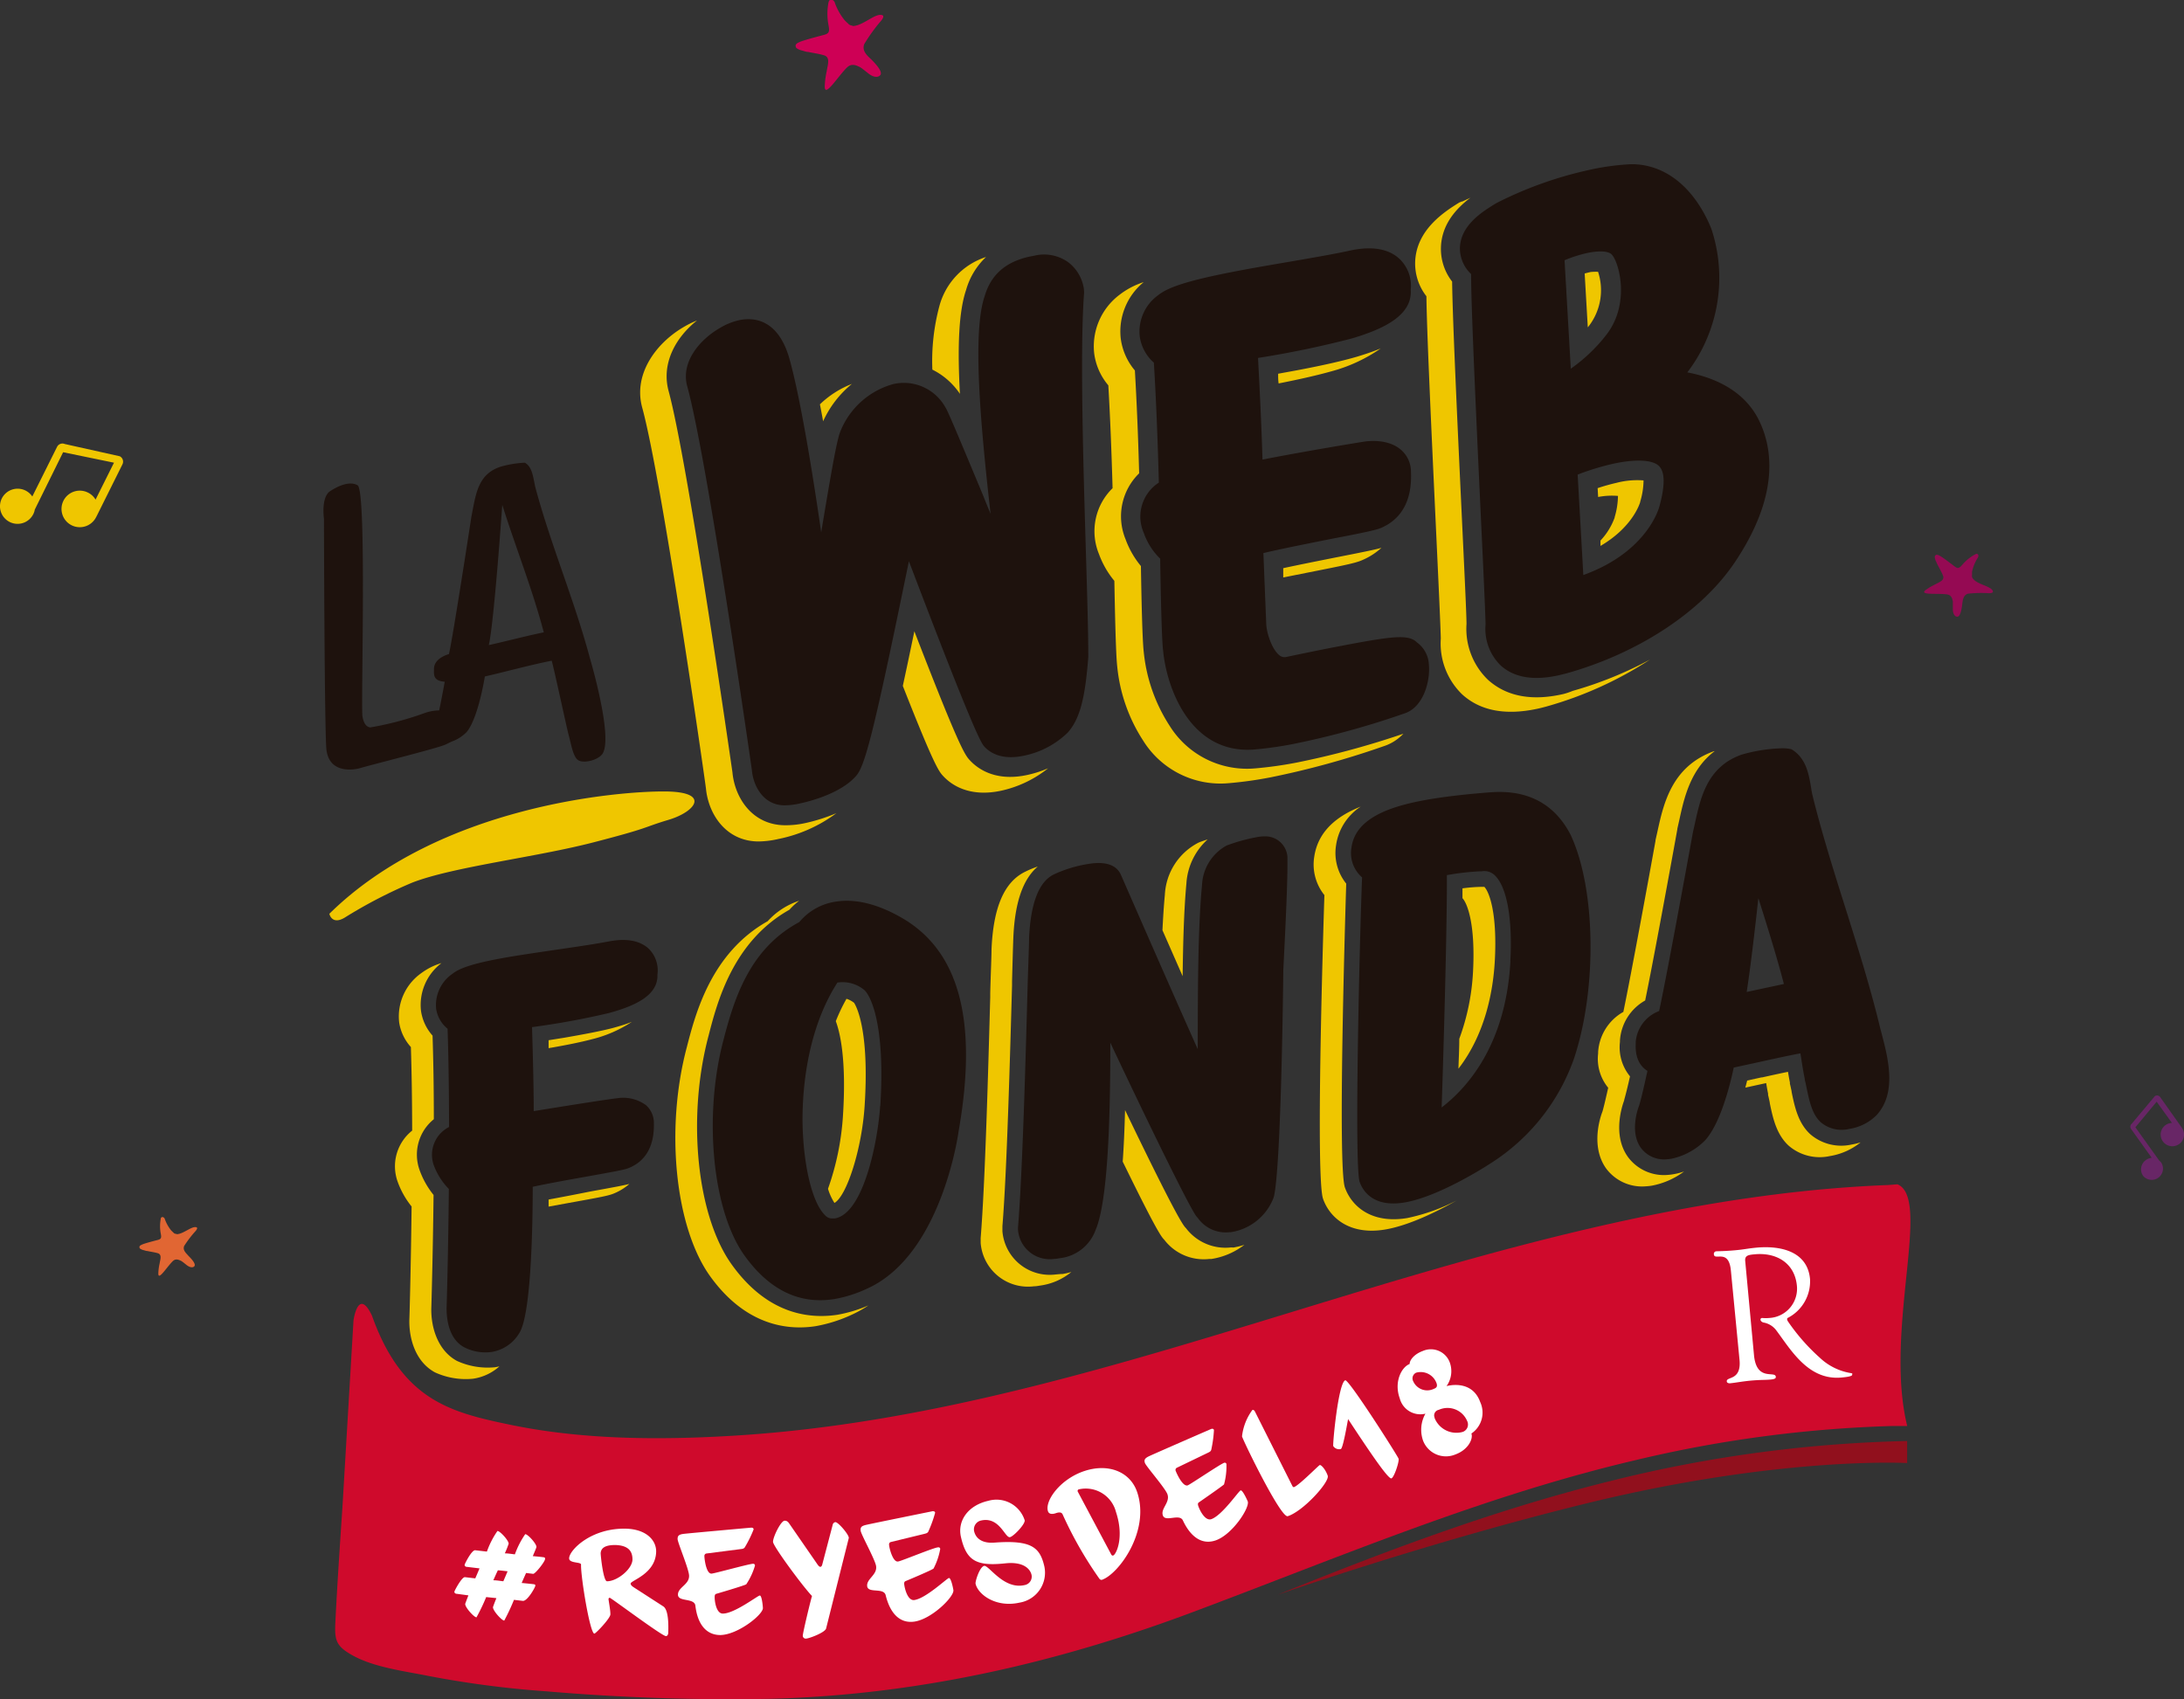 <svg xmlns="http://www.w3.org/2000/svg" viewBox="0 0 308.29 239.9"><rect x="0" y="0" width="308.29" height="239.9" fill="#333333" stroke="none"/><defs><style>.cls-1{fill:#efc600;}.cls-2{fill:#e16633;}.cls-2,.cls-3,.cls-7{fill-rule:evenodd;}.cls-3{fill:#ce0055;}.cls-4{fill:#cf0a2c;}.cls-5{fill:#fff;}.cls-6{fill:#1e120d;}.cls-7{fill:#950a53;}.cls-8{fill:#682666;}.cls-9{fill:#91101d;}</style></defs><title>Recurso 4</title><g id="Capa_2" data-name="Capa 2"><g id="Capa_1-2" data-name="Capa 1"><path class="cls-1" d="M.26,70.36A2.48,2.48,0,0,0,4.7,72.58a2.18,2.18,0,0,0,.21-.64l4-8.1,7.18,1.48-2.6,5.21a2.55,2.55,0,0,0-1.09-1,2.58,2.58,0,1,0,1.17,3.47l.08-.15h0l3.63-7.29a.85.85,0,0,0-.38-1.15l0,0L9.14,62.68a.85.85,0,0,0-1.09.41l-3.49,7a2.52,2.52,0,0,0-1-.86A2.5,2.5,0,0,0,.26,70.36Z"/><path class="cls-2" d="M24.94,174.23c.86,0,1.93-1,2.62-1,.5,0,.17.43,0,.61A15.66,15.66,0,0,0,26,175.89c-.24.61.26,1,.62,1.42.77.76,1,1.23.81,1.45s-.61.2-1.08-.17c-.17-.13-.61-.5-.77-.58-.4-.2-.78-.34-1.16,0-.86.82-2.1,2.89-2.07,1.74a7.47,7.47,0,0,1,.18-1.38c.09-.58.37-1.28-.28-1.46-.44-.13-1-.2-1.43-.3-.2,0-.35-.08-.61-.14a1.31,1.31,0,0,1-.47-.23c-.18-.33.08-.44.37-.57s1.4-.43,2.11-.61c.5-.13.6-.26.48-.88a5.45,5.45,0,0,1,0-2.14c0-.14.11-.21.2-.23a.39.39,0,0,1,.35.24,5.38,5.38,0,0,0,.92,1.66l.31.3a.52.52,0,0,0,.42.18Z"/><path class="cls-3" d="M120.28,3.67c1.33.07,3-1.59,4-1.57.76,0,.26.66,0,.94A24.12,24.12,0,0,0,122,6.22c-.37.94.39,1.62,1,2.18,1.18,1.18,1.55,1.9,1.24,2.23s-.94.31-1.66-.26c-.26-.2-.94-.76-1.18-.89-.61-.31-1.2-.52-1.79,0-1.33,1.27-3.23,4.45-3.19,2.68a11.51,11.51,0,0,1,.28-2.12c.13-.89.57-2-.44-2.25-.68-.2-1.48-.31-2.2-.46-.31,0-.55-.13-.94-.22a2,2,0,0,1-.72-.35c-.28-.5.13-.68.57-.87s2.16-.66,3.25-.94c.76-.2.92-.39.74-1.35a8.4,8.4,0,0,1,0-3.3c.07-.22.17-.33.31-.35a.59.59,0,0,1,.55.37,8.29,8.29,0,0,0,1.42,2.55c.11.11.31.31.48.46a.8.8,0,0,0,.65.28Z"/><path class="cls-4" d="M267.09,201.31a177.3,177.3,0,0,0-36.22,4.82c-21.6,5.06-41.8,13.7-62.5,21.45-19.38,7.26-39.18,11.75-59.93,12.25a304,304,0,0,1-31.27-1.06,140.43,140.43,0,0,1-16.66-2.17c-3.42-.69-7.76-1.22-10.8-2.94-2.33-1.31-2.49-2.17-2.37-4.68.27-5.42.64-10.84,1-16.25l1.56-26.34s.66-4.73,2.6-.67c4.23,11.89,11,13.64,19.4,15.39,10.28,2.15,21.19,2.2,31.64,1.57,38.55-2.32,74.68-17.41,111.7-27,16.8-4.36,34-7.73,51.33-8.39l1.27-.1c4.88,2-1.92,20.67,1.38,34.12Z"/><path class="cls-5" d="M261.49,194c0-.13-.17-.15-.17-.15a8.3,8.3,0,0,1-4.45-2.19,28.12,28.12,0,0,1-4.51-5.15c-.21-.39,0-.46,0-.46h0a5.81,5.81,0,0,0,3.14-5.49c-.36-3.93-4.19-4.74-7.55-4.43-1.27.12-1.68.25-3,.37-1.54.14-2.47.13-2.71.15a.36.36,0,0,0-.31.43c.09.95,2.11-.86,2.4,2.3L245.55,192c.27,2.93-1.86,2.3-1.8,3,0,.24.29.29.45.28.77-.07,1.63-.25,2.86-.37,1.56-.14,2-.08,2.88-.16.65-.06.75-.2.73-.39-.08-.9-2.73.73-3.08-3.07L246.35,178c-.07-.79.5-.85,1.35-.93,3-.28,5.6,1.18,5.94,4.37a4.14,4.14,0,0,1-3.89,4.62,5.35,5.35,0,0,1-1,0c-.13,0-.26.08-.24.26s.23.35.47.39a2.87,2.87,0,0,1,1.81,1.17c2.07,2.78,4.51,7,9.13,6.59,1.73-.16,1.54-.35,1.52-.51"/><path class="cls-5" d="M73.83,226l-1.28-.15a29.36,29.36,0,0,1-1.37,2.93c-.35,0-1.65-1.44-1.59-1.91,0,0,.18-.53.48-1.26l-1.44-.15a26.75,26.75,0,0,1-1.37,2.86c-.35,0-1.65-1.44-1.59-1.91,0,0,.18-.51.45-1.19L64.49,225c-.21,0-.37-.14-.35-.3s1.06-2.1,1.49-2.05l1.46.17c.2-.46.4-.93.6-1.41l-1.75-.21c-.24,0-.37-.14-.35-.3s1-2.1,1.49-2.05l1.65.19a12.08,12.08,0,0,1,1.49-2.91c.38,0,1.63,1.39,1.58,1.81a14,14,0,0,1-.54,1.35c.48,0,.95.09,1.42.14a12.28,12.28,0,0,1,1.46-2.85c.38,0,1.63,1.39,1.58,1.82,0,.07-.21.57-.51,1.28.69.06,1.23.12,1.47.15s.27.1.26.25c0,.38-1.4,2.13-1.68,2.1l-1-.12c-.2.46-.42.93-.62,1.41.78.07,1.4.14,1.66.17s.28.1.26.25C75.47,224.24,74.45,226,73.83,226Zm-4.18-2.91c.48,0,.95.09,1.4.14.2-.46.4-.93.6-1.41-.45-.05-.92-.11-1.37-.14C70.07,222.1,69.87,222.58,69.65,223.05Z"/><path class="cls-5" d="M92.62,219.11c-.11,3.09-3.58,4-3.6,4.44,0,.17.13.34.48.56l4.12,2.66c.47.3.79,1.31.71,3.69,0,.31-.14.52-.33.51-.55,0-7.74-5.4-7.93-5.41a.17.17,0,0,0-.17.18c0,.21.28,1.6.26,2.17s-2.07,2.71-2.26,2.71c-.62,0-1.94-8.08-1.88-9.75,0-.4-1.71-.15-1.68-.89,0-1.12,3.12-4.34,8.14-4.17C91.33,215.93,92.68,217.52,92.62,219.11Zm-6.94,4.12c1.45,0,3.56-1.71,3.6-3.06,0-1-.38-2-2.43-2.06-1.45,0-2,.43-2.06,1.14C84.78,219.58,85.16,223.21,85.68,223.23Z"/><path class="cls-5" d="M101.11,225c-.19.05-.23.24-.23.46,0,.76.28,2.35,1.16,2.33,1.64,0,4.92-2.54,5.21-2.55s.43,1.47.44,1.78c0,.93-3.52,3.75-6,3.8-2,0-3.22-1.51-3.53-4.14-.14-1.14-2.44-.5-2.46-1.55s1.59-1.41,1.57-2.67c0-.9-1.61-4.68-1.62-5.18s.2-.67.94-.75c1.28-.14,9.45-.87,9.45-.87.24,0,.33.09.34.25a17,17,0,0,1-1.17,2.4c-.16.31-.3.34-.75.39l-4.75.61a.34.34,0,0,0-.28.34c0,.38.24,2.52,1,2.5.36,0,5.3-1.38,5.87-1.39a.24.24,0,0,1,.27.26,9.58,9.58,0,0,1-1.23,2.64C104.89,223.9,101.11,225,101.11,225Z"/><path class="cls-5" d="M117.54,215.26a.47.47,0,0,1,.38-.38c.43,0,2,1.87,1.89,2.26l-3.2,12.76c-.15.56-2.34,1.39-2.81,1.42a.41.41,0,0,1-.48-.4c0-.4,1.07-4.86,1.3-5.61-1.35-1.41-5.46-7-5.5-7.63s1.1-3,1.64-3c.26,0,.43.09.64.39l3.89,5.63c.21.32.37.5.51.49s.23-.13.3-.45Z"/><path class="cls-5" d="M127.82,223.21c-.18.07-.21.27-.18.48.1.76.54,2.3,1.41,2.19,1.63-.21,4.61-3.07,4.9-3.11s.59,1.41.63,1.72c.12.92-3.09,4.12-5.56,4.44-2,.26-3.36-1.14-4-3.73-.27-1.12-2.48-.23-2.61-1.27s1.43-1.58,1.26-2.83c-.12-.9-2.12-4.47-2.18-5s.13-.69.85-.85c1.26-.28,9.3-1.91,9.3-1.91.24,0,.34.05.36.22a17.07,17.07,0,0,1-.9,2.52c-.12.33-.26.37-.71.48l-4.65,1.13a.34.34,0,0,0-.24.37c0,.38.51,2.48,1.25,2.38.35,0,5.12-2,5.68-2a.24.24,0,0,1,.29.23,9.58,9.58,0,0,1-.94,2.76C131.46,221.7,127.82,223.21,127.82,223.21Z"/><path class="cls-5" d="M139.51,211.87a4.18,4.18,0,0,1,5.13,2.74c.12.53-1.56,2.28-2.07,2.39-.7.16-1.47-2.93-4.07-2.35a1.28,1.28,0,0,0-1,1.49c.22,1,1.09,1.78,2.91,1.63,5.25-.39,6.38.72,7,3.32a4.28,4.28,0,0,1-3.47,5.15c-3.36.76-5.89-1.15-6.23-2.66-.07-.3.56-2.37,1.21-2.52s2.74,3.38,5.69,2.71a1.21,1.21,0,0,0,1-1.45c-.21-.9-1.23-1.89-3.71-1.62-4.12.44-5.5-.39-6.26-3.75C135.14,214.74,136.59,212.53,139.51,211.87Z"/><path class="cls-5" d="M150,213.79c-.18-.39-.62-.29-1-.16s-.92.18-1.07-.29c-.48-1.44,1.7-4.53,5.13-5.67s6.51.12,7.47,3c1.84,5.53-2.67,11.59-5,12.36-.11,0-.24,0-.37-.2A54.51,54.51,0,0,1,150,213.79Zm6.82,5.58c.09.2.19.26.32.22.41-.13,1.59-2.53.39-6.14a4.4,4.4,0,0,0-5.27-3.19.23.23,0,0,0-.11.34Z"/><path class="cls-5" d="M169.22,212.1c-.16.11-.14.3-.07.51.25.72,1,2.14,1.84,1.85,1.55-.55,3.87-4,4.14-4.06s.87,1.25,1,1.55c.31.87-2.15,4.67-4.51,5.5-1.91.67-3.53-.42-4.65-2.82-.49-1-2.47.29-2.82-.69s1.06-1.84.64-3c-.3-.85-3-3.93-3.17-4.4s0-.7.65-1c1.17-.54,8.69-3.81,8.69-3.81.22-.08.35,0,.4.14a17,17,0,0,1-.35,2.65c-.05.35-.18.42-.59.61l-4.31,2.08a.34.34,0,0,0-.16.41c.13.36,1,2.31,1.71,2.07.34-.12,4.59-3,5.13-3.18a.24.24,0,0,1,.33.16,9.58,9.58,0,0,1-.34,2.89C172.46,209.86,169.22,212.1,169.22,212.1Z"/><path class="cls-5" d="M176.78,199.05c.16-.05.29.05.39.27l5.23,10.4c.08.17.16.25.27.21.68-.23,3.41-3,3.61-3.1s.85.64,1.14,1.5-3.43,5-5.64,5.71c-.95.33-6.11-10.25-6.46-11.26A7.76,7.76,0,0,1,176.78,199.05Z"/><path class="cls-5" d="M189.27,204.56a1,1,0,0,1-1.07-.41c-.1-.27.71-8.92,1.69-9.29.49-.19,7.33,10.55,7.53,11.06.13.36-.61,2.62-1,2.78s-2.51-2.86-6.12-8.36C190.27,200.34,189.61,204.43,189.27,204.56Z"/><path class="cls-5" d="M208.94,197.92a3.55,3.55,0,0,1-1.24,4.45c.28.76-.46,2.29-2.22,2.94a3.46,3.46,0,0,1-4.59-1.9,4.62,4.62,0,0,1,.32-3.84,3,3,0,0,1-3.62-2.15c-.86-2.37.28-4.45,1.39-4.86,0-.56.65-1.4,1.86-1.84a2.84,2.84,0,0,1,3.85,1.74,3.62,3.62,0,0,1-.5,3.22S207.74,194.62,208.94,197.92ZM199.49,195a2.16,2.16,0,0,0,2.92,1.06c.38-.14.53-.35.36-.82a2.38,2.38,0,0,0-2.86-1.46A.88.88,0,0,0,199.49,195Zm3,5.14a3.31,3.31,0,0,0,4,2,1.11,1.11,0,0,0,.6-1.56,3,3,0,0,0-4-1.55A.8.8,0,0,0,202.53,200.18Z"/><path class="cls-1" d="M46.49,129s.34,1.64,2.17.54a67.16,67.16,0,0,1,9.53-4.94c5.77-2.24,17.37-3.56,25.57-5.68s6.85-2.06,10.63-3.19,6-3.94-.46-4S62.07,113.66,46.49,129Z"/><path class="cls-6" d="M83.24,92.8c-2.17-8.09-5.53-16-7.67-24-.31-1.34-.4-2.88-1.48-3.48a14.72,14.72,0,0,0-3.44.57c-3.24,1.07-3.48,3.91-4.1,7,0,0-2.66,17.37-3.18,19.45,0,0-2.08.52-2.11,2.06,0,.83-.17,1.71,1.52,1.84-.22,1.19-.53,2.86-.79,4.05a6.44,6.44,0,0,0-2.13.4,44,44,0,0,1-7.59,2c-1-.1-1.12-1.71-1.12-1.71-.18-2.91.6-31.27-.64-32.45-1.51-.94-4,.87-4.06.92-1.13,1-.72,3.78-.72,3.78s.06,27.75.32,32.25c.24,4.3,4.82,2.94,4.63,3,1.8-.54,11.18-2.87,12.23-3.38l.84-.41a5.46,5.46,0,0,0,2.14-1.37c1.64-2,2.55-7.82,2.55-7.82,3.1-.71,6.37-1.62,9.44-2.23.39,1.43,2,8.93,2.37,10.42.33,1.12.59,3,1.29,3.57s2.68.12,3.41-.72C86.55,104.71,83.92,95.14,83.24,92.8ZM69,91.07c.75-3.29,1.9-19.8,1.9-19.8,1.85,5.89,4.26,11.92,5.86,18C74.37,89.75,71.44,90.53,69,91.07Z"/><path class="cls-1" d="M110.71,116.5c-4.56-.08-7-3.91-7.32-7.48-.29-2-6.28-43.7-9-53.78-1.08-3.93,1-7.62,4-10a13.65,13.65,0,0,0-1.84.9c-3.88,2.24-7.2,6.64-5.9,11.39,2.76,10.08,8.76,51.81,9,53.78.34,3.57,2.76,7.4,7.32,7.48a13,13,0,0,0,2.91-.35,20.38,20.38,0,0,0,8.18-3.64,25.07,25.07,0,0,1-4.41,1.4A12.8,12.8,0,0,1,110.71,116.5Z"/><path class="cls-1" d="M136.95,107.38c-.71-.75-1.39-1.47-7.88-18.26-.62,3-1.15,5.51-1.63,7.71,4.52,11.49,5.12,12.12,5.75,12.78,1.11,1.18,3.66,3,8.2,2a16.15,16.15,0,0,0,6.56-3.15,16,16,0,0,1-2.8.91C140.61,110.41,138.06,108.56,136.95,107.38Z"/><path class="cls-1" d="M120.25,54.2a13.5,13.5,0,0,0-4.51,2.88c.15.76.3,1.55.45,2.39A14.66,14.66,0,0,1,120.25,54.2Z"/><path class="cls-1" d="M135.5,55.6c-.36-6.59-.17-11.6.87-14.66a10.26,10.26,0,0,1,2.82-4.66,10,10,0,0,0-6.58,6.9,29.93,29.93,0,0,0-1,9A10.1,10.1,0,0,1,135.5,55.6Z"/><path class="cls-6" d="M153,40.79A5.76,5.76,0,0,0,150.76,37a5.85,5.85,0,0,0-4.69-.92l-.72.14c-3.39.74-5.47,2.56-6.35,5.57-1.69,4.88-.75,16.87.83,30.75-.35-.85-.7-1.68-1-2.46-4.3-10.32-5.06-12.09-5.41-12.63a6.71,6.71,0,0,0-7.33-3.23,11.29,11.29,0,0,0-7.56,6.93c-.52,1.59-1.3,6.13-2.61,14-1.31-9.05-3-19.21-4.49-24.53-1.63-5.7-5.17-5.84-7.14-5.41a9.22,9.22,0,0,0-2.65,1.08C98.67,48,96.1,51.18,97,54.5c2.84,10.34,8.82,52,9.13,54.19.21,2.41,1.73,5,4.62,5a10.23,10.23,0,0,0,2.27-.29c1.3-.28,5.7-1.4,7.84-3.88,1.2-1.39,2.38-5.65,7-28.16l.44-2.13c9.47,24.92,10.28,25.78,10.69,26.21.88.93,2.56,1.89,5.61,1.23a12.41,12.41,0,0,0,6.13-3.26c1.67-1.9,2.43-4.68,2.89-10.63v-.21c0-3.26-.15-8.56-.34-14.71-.38-12.77-.85-28.67-.25-36.56Z"/><path class="cls-1" d="M183.1,52.27l-2.68.49c0,.44,0,.91.07,1.37,3-.59,5.53-1.17,7.41-1.7a22.26,22.26,0,0,0,7-3.24c-1.29.53-2.48.9-3.3,1.15C189.53,50.95,186.65,51.6,183.1,52.27Z"/><path class="cls-1" d="M181.14,80.21c0,.43,0,.86,0,1.31l3.47-.69c5.77-1.14,6.87-1.38,7.8-1.81A9.61,9.61,0,0,0,195,77.34c-1,.28-2.8.64-6.62,1.39C186.13,79.18,183.44,79.71,181.14,80.21Z"/><path class="cls-1" d="M177.21,108.47a12.86,12.86,0,0,1-12.1-6,23.37,23.37,0,0,1-3.66-10.43c-.21-1.71-.34-8.4-.4-12.13a12.68,12.68,0,0,1-2.17-3.79,8.48,8.48,0,0,1,1.92-9.3c-.14-5.26-.34-10-.6-14.52a8.72,8.72,0,0,1-2-4.54,9,9,0,0,1,3.24-7.93,11,11,0,0,0-3.43,1.8,9.11,9.11,0,0,0-3.56,8.22,8.7,8.7,0,0,0,2,4.55c.26,4.48.45,9.25.6,14.52a8.48,8.48,0,0,0-1.92,9.3A12.69,12.69,0,0,0,157.3,82c.07,3.74.2,10.42.41,12.13a23.34,23.34,0,0,0,3.66,10.43,12.85,12.85,0,0,0,12.1,6,55.16,55.16,0,0,0,5.87-.82,119.87,119.87,0,0,0,15.93-4.38,6.62,6.62,0,0,0,2.83-1.78,118.87,118.87,0,0,1-15,4.06A55.45,55.45,0,0,1,177.21,108.47Z"/><path class="cls-6" d="M197.49,36.49c-1.49-1.34-3.7-1.74-6.58-1.19l-.42.09c-2.2.48-5.22,1-8.41,1.55-2.44.42-5,.85-7.34,1.3-7.64,1.45-10,2.43-11.28,3.45a6.33,6.33,0,0,0-2.58,5.78,6.09,6.09,0,0,0,2,3.73c.31,5.17.54,10.73.7,16.93a5.72,5.72,0,0,0-2.12,7.12,9.43,9.43,0,0,0,2.31,3.62c.08,5.42.23,11.59.41,12.94.47,5.15,3.77,14.69,12.85,14a52.39,52.39,0,0,0,5.57-.79h0a119.11,119.11,0,0,0,15.58-4.28c2.75-.84,3.73-4.57,3.52-6.88A4.09,4.09,0,0,0,200,90.68c-1.18-1.18-3.51-.87-10.79.52-2,.38-4.5.88-7.62,1.54a1.14,1.14,0,0,1-1-.24c-1.06-.85-1.8-3.14-1.85-4.42s-.28-6.89-.4-10c2.65-.63,6.41-1.37,9.56-2,5.23-1,6.52-1.3,7.16-1.6,2.91-1.32,4.29-4,4.11-7.91a4.09,4.09,0,0,0-1.42-3.08c-1.72-1.48-4.27-1.27-5.07-1.16-.08,0-8.21,1.32-14.47,2.55-.13-4.64-.42-10.47-.63-14.35a136,136,0,0,0,13.32-2.77c4-1.21,8.49-3.07,8.24-6.85A5.25,5.25,0,0,0,197.49,36.49Z"/><path class="cls-1" d="M220.58,98c-4.45,1-8,.28-10.57-2.06a10,10,0,0,1-3-7.85c0-1.48-.38-9.15-.67-15.34-.85-18-1.3-28.41-1.36-33a7.5,7.5,0,0,1-1.58-4.78c.08-3.33,2.22-5.59,4.17-7.06-.38.19-.77.35-1.16.54l-.05,0-.06,0-.21.11-.05,0,0,0c-2,1.24-6.16,3.82-6.28,8.48a7.5,7.5,0,0,0,1.59,4.78c.06,4.63.52,15.05,1.36,33,.29,6.19.65,13.86.67,15.34a10,10,0,0,0,3,7.85c2.56,2.34,6.12,3,10.57,2.06q.66-.14,1.37-.34a52.75,52.75,0,0,0,14.58-6.61,53.84,53.84,0,0,1-10.89,4.41Q221.23,97.85,220.58,98Z"/><path class="cls-1" d="M225.52,68.91l.07,1.25a10.24,10.24,0,0,1,2.8-.15,10.79,10.79,0,0,1-.47,3l0,.06h0a9.34,9.34,0,0,1-2,3.24l0,.76c4.46-2.61,5.51-5.86,5.61-6.2h0v-.05a10.67,10.67,0,0,0,.47-3,11.63,11.63,0,0,0-3.81.34C227.31,68.36,226.36,68.63,225.52,68.91Z"/><path class="cls-1" d="M224.53,38.4c-.27.06-.55.13-.84.21l.44,7.6.1-.12h0l0,0,.13-.17,0,0,0,0a8.31,8.31,0,0,0,1.22-7.55A7.56,7.56,0,0,0,224.53,38.4Z"/><path class="cls-6" d="M248.34,59.43c-2.1-4.37-6.47-6.16-10.16-6.86a22,22,0,0,0,3.41-20.22l-.13-.33c-2.39-5.63-6.44-8.85-11.17-8.84a34.42,34.42,0,0,0-6.19.86,54.45,54.45,0,0,0-12.81,4.6l-.21.12c-1.72,1.06-4.92,3-5,6.24a5,5,0,0,0,1.58,3.69c0,3.93.44,14.33,1.36,33.93.35,7.36.67,14.32.68,15.54a7.2,7.2,0,0,0,2.12,5.77c1.87,1.71,4.62,2.19,8.16,1.41h0c.39-.09.79-.19,1.22-.3,10.17-2.87,19-8.71,23.67-15.64C251.18,70,250.24,63.37,248.34,59.43ZM226.56,47.5l-.13.17a23.31,23.31,0,0,1-4.7,4.38l-.88-15.31a19,19,0,0,1,3.09-1c1.63-.36,2.94-.32,3.49.11C228.5,36.76,230.3,43,226.56,47.5Zm7.67,24c0,.07-1.61,6.39-10.73,9.68-.28-5-.63-11.12-.8-14.18a35.81,35.81,0,0,1,5-1.53c3.21-.7,5.64-.57,6.51.35S235,68.7,234.23,71.53Z"/><path class="cls-1" d="M235.46,165.86a6.31,6.31,0,0,1-5.64-2.5c-2.32-3.18-.75-7.48-.56-8,0-.13.23-.73.83-3.41a6.45,6.45,0,0,1-1.42-4.85v-.2a7,7,0,0,1,3.56-5.66c1.13-5.46,3.62-19.06,4.54-24.17V117l.27-1.2c.68-3.13,1.57-7.18,5-9.76l-.08,0c-6,2.14-7.15,7.47-8,11.36l-.27,1.2v.09c-.92,5.1-3.41,18.71-4.54,24.16a7,7,0,0,0-3.56,5.67v.19a6.45,6.45,0,0,0,1.42,4.85c-.6,2.68-.78,3.28-.83,3.41-.19.49-1.76,4.78.55,8a6.32,6.32,0,0,0,5.64,2.5,7.11,7.11,0,0,0,.81-.09,11,11,0,0,0,4.54-2,9.12,9.12,0,0,1-1.47.38A6.75,6.75,0,0,1,235.46,165.86Z"/><path class="cls-1" d="M255.56,160.14c-1.74-1.57-2.23-3.91-2.66-6l0-.08c-.08-.37-.15-.72-.24-1.07l0-.12v-.07c-.11-.52-.19-1-.27-1.49-1.22.25-2.45.52-3.66.79l-.1,0-2,.44-.26,1,2.94-.64c.08.48.17,1,.27,1.49v.07l0,.12c.09.35.16.7.24,1.07l0,.08c.43,2.06.92,4.4,2.66,6a6.69,6.69,0,0,0,5.79,1.48,9.3,9.3,0,0,0,4.37-1.94,9.53,9.53,0,0,1-1.29.31A6.69,6.69,0,0,1,255.56,160.14Z"/><path class="cls-6" d="M251.39,105.64a22.68,22.68,0,0,0-5.57.9c-4.83,1.73-5.76,6-6.58,9.75l-.27,1.21c-1.07,5.91-3.79,20.72-4.77,25.23a5.11,5.11,0,0,0-3.3,4.31v.2c-.11,1.86.44,3.18,1.65,3.94-.43,2-1,4.44-1.21,5-.06.14-1.37,3.58.29,5.87a4.07,4.07,0,0,0,3.72,1.6,5.45,5.45,0,0,0,.58-.07h0a9.35,9.35,0,0,0,4.8-2.64c2.09-2.35,3.43-7.52,4-10.23l3.41-.74c2-.44,4-.89,6-1.27.06.34.11.69.16,1,.13.84.27,1.7.46,2.62l0,.12c.1.36.18.77.27,1.2.38,1.82.78,3.71,2,4.8a4.55,4.55,0,0,0,4,.93,6.89,6.89,0,0,0,3.84-1.92c2.94-3.16,1.65-8.07.71-11.65l-.17-.64c-1.37-5.71-3.17-11.43-4.92-17-1.68-5.32-3.41-10.82-4.69-16.09-.06-.32-.12-.64-.17-1-.31-1.82-.7-4.09-2.76-5.3A5.49,5.49,0,0,0,251.39,105.64Zm-2.61,33.92-2.22.48c.54-3.49,1.14-8.62,1.65-13.25,1.26,4,2.55,8.08,3.6,12.12Z"/><path class="cls-1" d="M79.63,146.5l-2.19.35c0,.39,0,.75,0,1.12,2.46-.42,4.51-.84,6-1.23a18.16,18.16,0,0,0,5.75-2.48c-1,.4-2,.67-2.67.86C84.87,145.55,82.52,146,79.63,146.5Z"/><path class="cls-1" d="M64.5,192.12c-2.83-1.54-3.72-5-3.61-7.62,0-.07.21-7,.31-15.81a12,12,0,0,1-2-3.59A6.43,6.43,0,0,1,61.24,158c0-4.48-.07-8.36-.18-11.8a6.67,6.67,0,0,1-1.63-3.48,7.41,7.41,0,0,1,2.89-6.76,9,9,0,0,0-2.84,1.41,7.48,7.48,0,0,0-3.13,7A6.66,6.66,0,0,0,58,147.81c.11,3.44.17,7.32.18,11.8a6.43,6.43,0,0,0-2.08,7.12,12,12,0,0,0,2,3.59c-.1,8.78-.3,15.74-.31,15.8-.11,2.66.77,6.08,3.61,7.62a10.45,10.45,0,0,0,5.35.9,7.12,7.12,0,0,0,3.75-1.75c-.22.05-.45.1-.68.13A10.42,10.42,0,0,1,64.5,192.12Z"/><path class="cls-1" d="M77.44,169.34c0,.35,0,.7,0,1l2.79-.51c4.84-.87,5.77-1.05,6.53-1.39a7.77,7.77,0,0,0,2.08-1.3c-.86.22-2.35.49-5.53,1.07C81.46,168.58,79.29,169,77.44,169.34Z"/><path class="cls-6" d="M91.58,133.94c-1.18-1.11-3-1.48-5.28-1.1l-.36.06c-1.8.35-4.25.71-6.85,1.09-2,.29-4,.59-6,.9-6.23,1-8.19,1.77-9.22,2.58a5.36,5.36,0,0,0-2.31,4.92,4.51,4.51,0,0,0,1.62,2.84c.13,3.94.2,8.5.21,13.87a4.4,4.4,0,0,0-2.19,5.31,9.53,9.53,0,0,0,2.16,3.44c-.09,9.29-.31,16.67-.32,16.72,0,.7-.05,4.25,2.46,5.61h0a6.51,6.51,0,0,0,3.94.67,5.57,5.57,0,0,0,3.87-2.67c1.62-2.56,1.88-14.2,1.89-20.64,2.12-.46,5.13-1,7.65-1.45,4.42-.79,5.51-1,6-1.24,2.36-1,3.52-3.14,3.45-6.28a3.34,3.34,0,0,0-1.1-2.54,5.42,5.42,0,0,0-4-1c-1.15.11-7.7,1.15-11.86,1.83,0-2.95-.09-7-.24-11.86A109.38,109.38,0,0,0,86,143c3.25-.9,6.94-2.33,6.8-5.41A4.29,4.29,0,0,0,91.58,133.94Z"/><path class="cls-1" d="M207.93,137.17a32,32,0,0,1-1.94,9.48c0,1.44-.08,2.86-.12,4.22,4-5.17,4.94-11.52,5.14-15.32.35-6.62-.78-9.62-1.48-10.35h-.45s-1.13,0-2.64.21c0,.44,0,.9,0,1.39h0C207.15,127.55,208.28,130.55,207.93,137.17Z"/><path class="cls-1" d="M189.84,167.62c-1-2.95,0-36.72.19-42.88a6.89,6.89,0,0,1-1.43-5.43,7.83,7.83,0,0,1,3.48-5.44c-3.12,1.23-6,3.31-6.56,7.06a6.89,6.89,0,0,0,1.43,5.43c-.2,6.16-1.23,39.94-.19,42.88.93,2.64,3.71,5.16,8.72,4.34,3.39-.56,7.41-2.56,10.13-4.1a27.36,27.36,0,0,1-7,2.48C193.55,172.79,190.77,170.26,189.84,167.62Z"/><path class="cls-6" d="M221.68,117.8c-2.27-4.35-6.07-6.35-11.3-5.95-3.22.25-5.9.55-8.19.92-5,.82-10.79,2.34-11.41,6.84a4.53,4.53,0,0,0,1.49,4.25c-.34,8.44-1.13,40.8-.34,43,.39,1.12,1.8,3.64,6.29,2.9h0c4.82-.79,11.51-5.08,12.19-5.53a28.81,28.81,0,0,0,11.78-14.81C225.47,139.55,225.27,125.39,221.68,117.8Zm-8.47,17.87c-.63,11.82-6.1,17.91-9.71,20.67.31-9.07.78-26.12.74-32.8l.42-.07A35.45,35.45,0,0,1,209,123h.18a2.1,2.1,0,0,1,1.82.57C212.71,125.19,213.52,129.7,213.2,135.67Z"/><path class="cls-1" d="M149,179.92a6.7,6.7,0,0,1-7.5-6.11v-.71c.63-7.68,1.08-24.14,1.36-34v-.07l0-.53c.08-3,.14-5.09.18-6.1.21-5,1.35-8.28,3.45-10.07a13.39,13.39,0,0,0-1.77.73c-2.95,1.43-4.51,5-4.76,11,0,1-.1,3.15-.18,6.11l0,.53v.07c-.27,9.83-.72,26.29-1.35,34v.71a6.7,6.7,0,0,0,7.5,6.11c.34,0,.66-.07,1-.12a8.76,8.76,0,0,0,4.3-1.9,11.19,11.19,0,0,1-1.23.28C149.67,179.85,149.34,179.89,149,179.92Z"/><path class="cls-1" d="M174,176.1h-.23a7,7,0,0,1-6.33-2.68l-.16-.18c-.94-1.05-5.16-9.64-8.47-16.53-.07,2.74-.18,5.16-.33,7.28,2.57,5.25,5,10.1,5.73,10.88l.16.18a7,7,0,0,0,6.33,2.68h.3a10.18,10.18,0,0,0,4.66-2,11,11,0,0,1-1.58.39Z"/><path class="cls-1" d="M167.47,124.73a9.14,9.14,0,0,1,3-6.23c-.5.16-.95.31-1.3.46l0,0,0,0a8.76,8.76,0,0,0-4.74,7.36c-.15,1.56-.25,3.24-.34,5l2.85,6.49C167,133.08,167.12,128.52,167.47,124.73Z"/><path class="cls-6" d="M178.68,118.07a6,6,0,0,0-1.21.1,24.79,24.79,0,0,0-4.31,1.19,6.67,6.67,0,0,0-3.48,5.53h0c-.57,6-.59,14.15-.61,22,0,.41,0,.82,0,1.22q-3.71-8.3-10.2-23.14l-.62-1.42c-.93-2.19-3.79-1.72-4.73-1.57a18.11,18.11,0,0,0-4.71,1.44c-2.15,1-3.34,4.08-3.55,9.09,0,1.06-.11,3.45-.2,6.6-.27,9.88-.72,26.41-1.36,34.16v.35a4.5,4.5,0,0,0,5.12,4.1c.28,0,.54-.06.79-.1a6.09,6.09,0,0,0,5.05-4c1.7-4,2.08-15.24,2.07-26.43,4.59,9.76,11.28,23.55,12.2,24.58l.16.18a4.81,4.81,0,0,0,4.48,2h.16a7.71,7.71,0,0,0,6-4.75l.11-.34c1-4.58,1.28-29.14,1.31-31.83,0-.48.65-11.89.58-15.62A3.11,3.11,0,0,0,178.68,118.07Z"/><path class="cls-1" d="M119.49,141a25.46,25.46,0,0,0-1.51,3.16c.62,1.66,1.53,5.55,1,13.52a37.83,37.83,0,0,1-2.1,10.14,7.9,7.9,0,0,0,.91,2c1.75-1,3.87-7.65,4.26-13.71.7-10.82-1.22-14.13-1.49-14.54A3.37,3.37,0,0,0,119.49,141Z"/><path class="cls-1" d="M103.35,178.6c-5-6.88-6.41-20.81-3.33-32.39,1.2-4.66,3.41-13.28,11.41-17.78a10,10,0,0,1,1.38-1.27,10.36,10.36,0,0,0-4.45,2.89c-8,4.49-10.21,13.12-11.41,17.78-3.08,11.58-1.65,25.51,3.33,32.39s10.84,7.61,14.83,7a20.59,20.59,0,0,0,5.21-1.66,16.16,16.16,0,0,0,2.26-1.27,19.66,19.66,0,0,1-4.39,1.32C114.19,186.21,108.37,185.54,103.35,178.6Z"/><path class="cls-6" d="M127.24,129.54c-3.41-1.95-6.54-2.7-9.3-2.25a8.23,8.23,0,0,0-5.11,2.88c-6.86,3.67-9.12,10.48-10.69,16.59-2.88,10.84-1.57,24.26,3,30.55,3.5,4.84,7.77,6.88,12.69,6.07a18.36,18.36,0,0,0,4.65-1.5c10.33-4.72,12.75-21.52,12.83-22.15C138.06,144.1,135.42,134.22,127.24,129.54Zm-3,26.61c-.32,4.88-2.31,15.18-6.41,15.86l-.37,0a1.29,1.29,0,0,1-1-.46c-1.82-1.75-3.1-7.11-3.18-13.34,0-2.75.17-12.1,4.93-19.5a4.8,4.8,0,0,1,3.73,1C122.87,140.43,125,144.63,124.26,156.15Z"/><path class="cls-7" d="M278.5,81.68c.56.79,2.25,1,2.72,1.61.33.45-.26.45-.52.45a17.59,17.59,0,0,0-2.9.07c-.71.21-.75,1-.82,1.53-.14,1.21-.39,1.74-.72,1.72s-.6-.4-.6-1.07c0-.24,0-.88,0-1.08-.1-.49-.24-.92-.83-1-1.33-.19-4,.15-3-.62a8.39,8.39,0,0,1,1.34-.79c.57-.33,1.38-.56,1.09-1.26-.19-.48-.49-1-.73-1.47-.11-.2-.17-.37-.3-.64a1.47,1.47,0,0,1-.12-.57c.16-.39.45-.23.76-.07s1.35.94,2,1.44c.46.35.64.35,1.11-.18a6.12,6.12,0,0,1,1.87-1.51.31.31,0,0,1,.34,0,.43.43,0,0,1,0,.48,6,6,0,0,0-.82,2c0,.11,0,.31,0,.48a.58.58,0,0,0,.13.5Z"/><path class="cls-8" d="M302.52,166a1.59,1.59,0,0,0,2.58-1.84,1.39,1.39,0,0,0-.3-.31l-3.37-4.71,3-3.61,2.16,3a1.63,1.63,0,0,0-.91.3,1.65,1.65,0,1,0,2.31.38l-.06-.09h0l-3-4.24a.54.54,0,0,0-.76-.13l0,0-3.26,3.89a.54.54,0,0,0-.09.74l2.91,4.07a1.61,1.61,0,0,0-.78.29A1.6,1.6,0,0,0,302.52,166Z"/><path class="cls-9" d="M180.34,225.14c16.63-6.77,31.87-12.35,47.42-16.17a188.42,188.42,0,0,1,41.45-5.54v3.11s-17.83-1-45,5.63C201.78,217.64,180.34,225.14,180.34,225.14Z"/></g></g></svg>